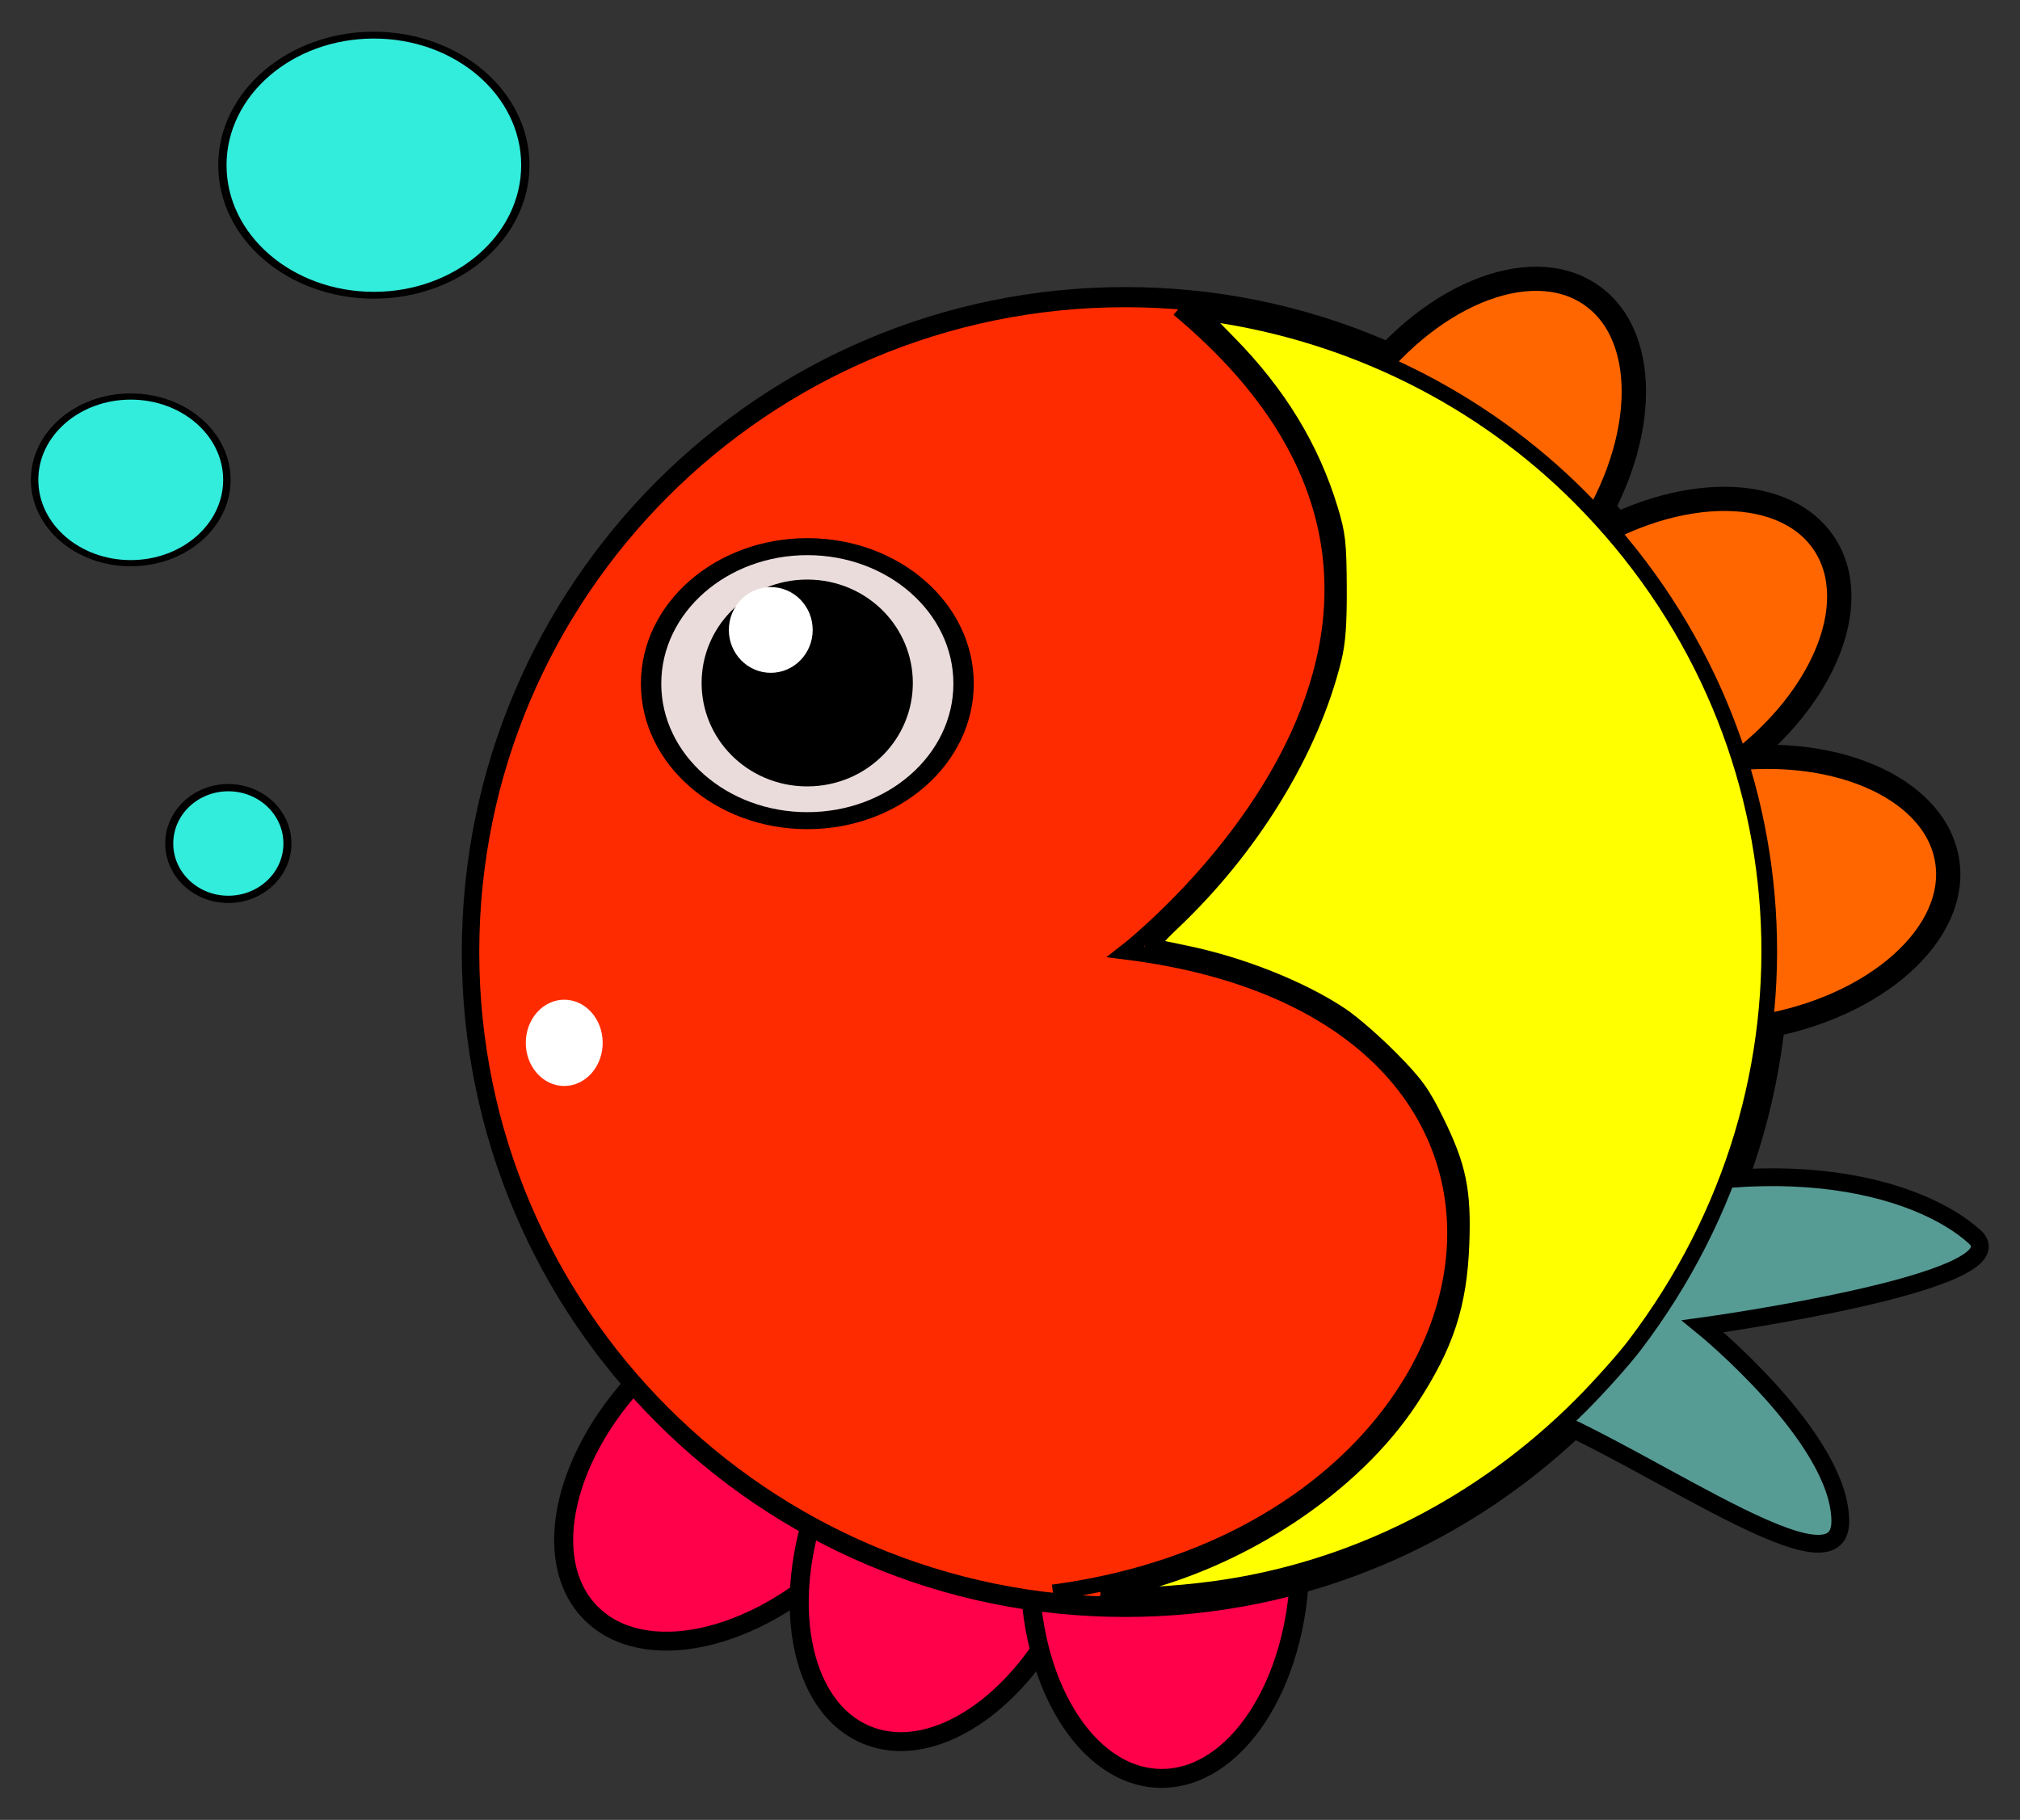 <?xml version="1.0" encoding="UTF-8" standalone="no"?>
<!-- Created with Inkscape (http://www.inkscape.org/) -->

<svg
   xmlns:dc="http://purl.org/dc/elements/1.1/"
   xmlns:cc="http://creativecommons.org/ns#"
   xmlns:rdf="http://www.w3.org/1999/02/22-rdf-syntax-ns#"
   xmlns:svg="http://www.w3.org/2000/svg"
   xmlns="http://www.w3.org/2000/svg"
   xmlns:sodipodi="http://sodipodi.sourceforge.net/DTD/sodipodi-0.dtd"
   xmlns:inkscape="http://www.inkscape.org/namespaces/inkscape"
   width="647.651"
   height="583.626"
   id="svg2"
   version="1.1"
   inkscape:version="0.48.4 r9939"
   sodipodi:docname="fish.svg"
   inkscape:export-filename="/tmp/fish.png"
   inkscape:export-xdpi="90"
   inkscape:export-ydpi="90">
  <rect width="100%" height="100%" fill="#333333" stroke="none"/>
  <defs
     id="defs4" />
  <sodipodi:namedview
     id="base"
     pagecolor="#ffffff"
     bordercolor="#666666"
     borderopacity="1.0"
     inkscape:pageopacity="0.0"
     inkscape:pageshadow="2"
     inkscape:zoom="0.97517241"
     inkscape:cx="324.67675"
     inkscape:cy="272.79762"
     inkscape:document-units="px"
     inkscape:current-layer="layer5"
     showgrid="true"
     inkscape:snap-object-midpoints="false"
     inkscape:snap-center="true"
     inkscape:snap-grids="false"
     showguides="true"
     inkscape:guide-bbox="true"
     fit-margin-top="10"
     fit-margin-left="10"
     fit-margin-right="10"
     fit-margin-bottom="10"
     inkscape:window-width="1305"
     inkscape:window-height="744"
     inkscape:window-x="61"
     inkscape:window-y="24"
     inkscape:window-maximized="1">
    <inkscape:grid
       type="xygrid"
       id="grid2985"
       empspacing="5"
       visible="true"
       enabled="true"
       snapvisiblegridlinesonly="true"
       originx="20.905px"
       originy="-245.742px" />
  </sodipodi:namedview>
  <g
     inkscape:groupmode="layer"
     id="layer5"
     inkscape:label="Layer#3"
     transform="translate(20.905,-222.995)">
    <path
       transform="matrix(0.915,0.921,-0.926,0.905,99.702,-252.523)"
       d="m 617.327,449.905 c 0,29.167 -14.921,52.811 -33.327,52.811 -18.406,0 -33.327,-23.644 -33.327,-52.811 0,-29.167 14.921,-52.811 33.327,-52.811 18.406,0 33.327,23.644 33.327,52.811 z"
       sodipodi:ry="52.811172"
       sodipodi:rx="33.327438"
       sodipodi:cy="449.9046"
       sodipodi:cx="583.99927"
       id="path6949"
       style="fill:#ff004a;fill-opacity:1;stroke:#000000;stroke-width:4.689;stroke-linejoin:miter;stroke-miterlimit:4;stroke-opacity:1;stroke-dasharray:none"
       sodipodi:type="arc" />
    <path
       sodipodi:type="arc"
       style="fill:#ff004a;fill-opacity:1;stroke:#000000;stroke-width:4.689;stroke-linejoin:miter;stroke-miterlimit:4;stroke-opacity:1;stroke-dasharray:none"
       id="path3143"
       sodipodi:cx="583.99927"
       sodipodi:cy="449.9046"
       sodipodi:rx="33.327438"
       sodipodi:ry="52.811172"
       d="m 617.327,449.905 c 0,29.167 -14.921,52.811 -33.327,52.811 -18.406,0 -33.327,-23.644 -33.327,-52.811 0,-29.167 14.921,-52.811 33.327,-52.811 18.406,0 33.327,23.644 33.327,52.811 z"
       transform="matrix(1.205,0.483,-0.491,1.198,-199.67,-104.832)" />
    <path
       transform="matrix(1.298,0.014,-0.025,1.294,-394.205,134.625)"
       d="m 617.327,449.905 c 0,29.167 -14.921,52.811 -33.327,52.811 -18.406,0 -33.327,-23.644 -33.327,-52.811 0,-29.167 14.921,-52.811 33.327,-52.811 18.406,0 33.327,23.644 33.327,52.811 z"
       sodipodi:ry="52.811172"
       sodipodi:rx="33.327438"
       sodipodi:cy="449.9046"
       sodipodi:cx="583.99927"
       id="path3145"
       style="fill:#ff004a;fill-opacity:1;stroke:#000000;stroke-width:4.689;stroke-linejoin:miter;stroke-miterlimit:4;stroke-opacity:1;stroke-dasharray:none"
       sodipodi:type="arc" />
  </g>
  <g
     inkscape:groupmode="layer"
     id="layer6"
     inkscape:label="Layer#4"
     transform="translate(20.905,-222.995)" />
  <g
     inkscape:label="Layer 1"
     inkscape:groupmode="layer"
     id="layer1"
     transform="translate(20.905,-222.995)">
    <path
       sodipodi:type="arc"
       style="fill:#ff2b00;fill-opacity:1;stroke:#000000;stroke-width:6;stroke-linejoin:miter;stroke-miterlimit:2.6;stroke-opacity:1;stroke-dasharray:none"
       id="path6871"
       sodipodi:cx="355"
       sodipodi:cy="517.36218"
       sodipodi:rx="225"
       sodipodi:ry="195"
       d="m 580,517.362 c 0,107.696 -100.736,195 -225,195 -124.264,0 -225,-87.304 -225,-195 0,-107.696 100.736,-195 225,-195 124.264,0 225,87.304 225,195 z"
       transform="matrix(0.933,0,0,1.077,8.667,-28.899)" />
    <path
       sodipodi:type="arc"
       style="fill:#ff6600;fill-opacity:1;stroke:#000000;stroke-width:6;stroke-linejoin:miter;stroke-miterlimit:4;stroke-opacity:1;stroke-dasharray:none"
       id="path6915"
       sodipodi:cx="583.99927"
       sodipodi:cy="449.9046"
       sodipodi:rx="33.327438"
       sodipodi:ry="52.811172"
       d="m 617.327,449.905 c 0,29.167 -14.921,52.811 -33.327,52.811 -18.406,0 -33.327,-23.644 -33.327,-52.811 0,-29.167 14.921,-52.811 33.327,-52.811 18.406,0 33.327,23.644 33.327,52.811 z"
       transform="matrix(1.068,0.738,-0.744,1.059,160.941,-533.935)" />
    <path
       transform="matrix(0.738,1.068,-1.07,0.728,557.574,-515.872)"
       d="m 617.327,449.905 c 0,29.167 -14.921,52.811 -33.327,52.811 -18.406,0 -33.327,-23.644 -33.327,-52.811 0,-29.167 14.921,-52.811 33.327,-52.811 18.406,0 33.327,23.644 33.327,52.811 z"
       sodipodi:ry="52.811172"
       sodipodi:rx="33.327438"
       sodipodi:cy="449.9046"
       sodipodi:cx="583.99927"
       id="path6938"
       style="fill:#ff6600;fill-opacity:1;stroke:#000000;stroke-width:6;stroke-linejoin:miter;stroke-miterlimit:4;stroke-opacity:1;stroke-dasharray:none"
       sodipodi:type="arc" />
    <path
       sodipodi:type="arc"
       style="fill:#ff6600;fill-opacity:1;stroke:#000000;stroke-width:6;stroke-linejoin:miter;stroke-miterlimit:4;stroke-opacity:1;stroke-dasharray:none"
       id="path6940"
       sodipodi:cx="583.99927"
       sodipodi:cy="449.9046"
       sodipodi:rx="33.327438"
       sodipodi:ry="52.811172"
       d="m 617.327,449.905 c 0,29.167 -14.921,52.811 -33.327,52.811 -18.406,0 -33.327,-23.644 -33.327,-52.811 0,-29.167 14.921,-52.811 33.327,-52.811 18.406,0 33.327,23.644 33.327,52.811 z"
       transform="matrix(0.221,1.279,-1.277,0.21,981.352,-331.66)" />
    <path
       sodipodi:type="arc"
       style="fill:#ffffff;fill-opacity:1;stroke:#000000;stroke-width:0;stroke-linejoin:miter;stroke-miterlimit:4;stroke-opacity:1;stroke-dasharray:none"
       id="path6973"
       sodipodi:cx="139.97525"
       sodipodi:cy="640.12738"
       sodipodi:rx="117.41514"
       sodipodi:ry="48.196606"
       d="m 257.39,640.127 c 0,26.618 -52.569,48.197 -117.415,48.197 -64.847,0 -117.415,-21.578 -117.415,-48.197 0,-26.618 52.569,-48.197 117.415,-48.197 64.847,0 117.415,21.578 117.415,48.197 z"
       transform="matrix(0.105,0,0,0.287,145.302,373.712)" />
  </g>
  <g
     inkscape:groupmode="layer"
     id="layer4"
     inkscape:label="Layer#2"
     transform="translate(20.905,-222.995)">
    <path
       style="fill:#579b95;fill-opacity:1;stroke:#000000;stroke-width:5.7;stroke-linecap:butt;stroke-linejoin:miter;stroke-miterlimit:4;stroke-opacity:1;stroke-dasharray:none"
       d="m 473.762,614.491 c 71.782,-25.636 120.36,-11.185 138.437,5.127 16.06,14.492 -87.164,28.713 -87.164,28.713 0,0 44.095,35.891 44.095,62.553 0,26.662 -71.782,-28.713 -108.699,-38.967"
       id="path6947"
       inkscape:connector-curvature="0"
       sodipodi:nodetypes="cscsc" />
    <path
       sodipodi:type="arc"
       style="fill:#32ecdc;fill-opacity:1;stroke:#000000;stroke-width:3.4;stroke-linejoin:miter;stroke-miterlimit:4;stroke-opacity:1;stroke-dasharray:none"
       id="path6976"
       sodipodi:cx="16.920084"
       sodipodi:cy="466.31198"
       sodipodi:rx="25.123762"
       sodipodi:ry="26.149221"
       d="m 42.044,466.312 c 0,14.442 -11.248,26.149 -25.124,26.149 -13.875,0 -25.124,-11.707 -25.124,-26.149 0,-14.442 11.248,-26.149 25.124,-26.149 13.875,0 25.124,11.707 25.124,26.149 z"
       transform="matrix(0.754,0,0,0.685,39.545,174.079)" />
    <path
       transform="matrix(1.227,0,0,1.022,0.253,-99.691)"
       d="m 42.044,466.312 c 0,14.442 -11.248,26.149 -25.124,26.149 -13.875,0 -25.124,-11.707 -25.124,-26.149 0,-14.442 11.248,-26.149 25.124,-26.149 13.875,0 25.124,11.707 25.124,26.149 z"
       sodipodi:ry="26.149221"
       sodipodi:rx="25.123762"
       sodipodi:cy="466.31198"
       sodipodi:cx="16.920084"
       id="path6978"
       style="fill:#32ecdc;fill-opacity:1;stroke:#000000;stroke-width:1.943;stroke-linejoin:miter;stroke-miterlimit:4;stroke-opacity:1;stroke-dasharray:none"
       sodipodi:type="arc" />
    <path
       sodipodi:type="arc"
       style="fill:#32ecdc;fill-opacity:1;stroke:#000000;stroke-width:1.373;stroke-linejoin:miter;stroke-miterlimit:4;stroke-opacity:1;stroke-dasharray:none"
       id="path6980"
       sodipodi:cx="16.920084"
       sodipodi:cy="466.31198"
       sodipodi:rx="25.123762"
       sodipodi:ry="26.149221"
       d="m 42.044,466.312 c 0,14.442 -11.248,26.149 -25.124,26.149 -13.875,0 -25.124,-11.707 -25.124,-26.149 0,-14.442 11.248,-26.149 25.124,-26.149 13.875,0 25.124,11.707 25.124,26.149 z"
       transform="matrix(1.933,0,0,1.595,66.257,-467.798)" />
  </g>
  <g
     inkscape:groupmode="layer"
     id="layer2"
     inkscape:label="Layer"
     transform="translate(20.905,-222.995)">
    <path
       style="fill:#ff2b00;fill-opacity:1;stroke:#000000;stroke-width:4.9;stroke-linecap:butt;stroke-linejoin:miter;stroke-miterlimit:4;stroke-opacity:1;stroke-dasharray:none"
       d="m 356.93,322.072 c 120,100 -16.93,206.188 -16.93,206.188 160,20 126.675,185.347 -23.325,205.347"
       id="path6881"
       inkscape:connector-curvature="0"
       sodipodi:nodetypes="ccc" />
    <path
       style="fill:#ffff00;fill-opacity:1;stroke:#000000;stroke-width:5.025;stroke-linejoin:miter;stroke-miterlimit:4;stroke-opacity:1;stroke-dasharray:none"
       d="m 335.718,734.259 c -2.52,-0.48 -1.669,-0.889 5.127,-2.461 36.362,-8.411 72.201,-32.181 90.452,-59.992 11.415,-17.394 15.648,-30.317 16.382,-50.01 0.633,-16.99 -0.973,-24.743 -8.133,-39.27 -4.51,-9.15 -6.588,-12.015 -14.578,-20.102 -5.125,-5.187 -12.263,-11.403 -15.862,-13.813 -12.808,-8.578 -32.369,-16.341 -50.369,-19.991 -4.794,-0.972 -9.31,-1.945 -10.036,-2.161 -0.759,-0.227 1.807,-3.342 6.04,-7.333 25.568,-24.11 44.771,-55.468 51.973,-84.874 1.304,-5.324 1.735,-11.285 1.669,-23.073 -0.079,-14.135 -0.392,-16.892 -2.826,-24.902 -5.968,-19.647 -16.546,-37.003 -32.414,-53.185 l -9.861,-10.056 4.137,0.592 c 45.032,6.449 86.694,27.181 118.219,58.827 73.791,74.076 81.153,188.349 17.521,271.984 -3.553,4.67 -11.317,13.35 -17.254,19.289 -32.218,32.231 -73.377,52.85 -117.426,58.825 -12.891,1.749 -28.321,2.553 -32.76,1.707 z"
       id="path6902"
       inkscape:connector-curvature="0" />
    <path
       sodipodi:type="arc"
       style="fill:#ebdcdc;fill-opacity:1;stroke:#000000;stroke-width:9.229;stroke-linejoin:miter;stroke-miterlimit:4;stroke-opacity:1;stroke-dasharray:none"
       id="path6904"
       sodipodi:cx="302.51062"
       sodipodi:cy="528.86499"
       sodipodi:rx="70.756721"
       sodipodi:ry="74.345825"
       d="m 373.267,528.865 c 0,41.06 -31.679,74.346 -70.757,74.346 -39.078,0 -70.757,-33.286 -70.757,-74.346 0,-41.06 31.679,-74.346 70.757,-74.346 39.078,0 70.757,33.286 70.757,74.346 z"
       transform="matrix(0.708,0,0,0.591,23.765,129.681)" />
    <path
       sodipodi:type="arc"
       style="fill:#000000;fill-opacity:1;stroke:#000000;stroke-width:5.969;stroke-linejoin:miter;stroke-miterlimit:4;stroke-opacity:1;stroke-dasharray:none"
       id="path6906"
       sodipodi:cx="249.18671"
       sodipodi:cy="456.05737"
       sodipodi:rx="11.280051"
       sodipodi:ry="13.843716"
       d="m 260.467,456.057 c 0,7.646 -5.05,13.844 -11.28,13.844 -6.23,0 -11.28,-6.198 -11.28,-13.844 0,-7.646 5.05,-13.844 11.28,-13.844 6.23,0 11.28,6.198 11.28,13.844 z"
       transform="matrix(2.374,0,0,1.971,-353.666,-456.865)" />
    <path
       sodipodi:type="arc"
       style="fill:#ffffff;fill-opacity:1;stroke:#000000;stroke-width:0;stroke-linejoin:miter;stroke-miterlimit:4;stroke-opacity:1;stroke-dasharray:none"
       id="path6913"
       sodipodi:cx="323.53253"
       sodipodi:cy="553.98877"
       sodipodi:rx="85.625877"
       sodipodi:ry="111.77512"
       d="m 409.158,553.989 c 0,61.732 -38.336,111.775 -85.626,111.775 -47.29,0 -85.626,-50.043 -85.626,-111.775 0,-61.732 38.336,-111.775 85.626,-111.775 47.29,0 85.626,50.043 85.626,111.775 z"
       transform="matrix(0.157,0,0,0.123,175.424,356.875)" />
  </g>
  <g
     inkscape:groupmode="layer"
     id="layer3"
     inkscape:label="Layer#1"
     transform="translate(20.905,-222.995)" />
</svg>
